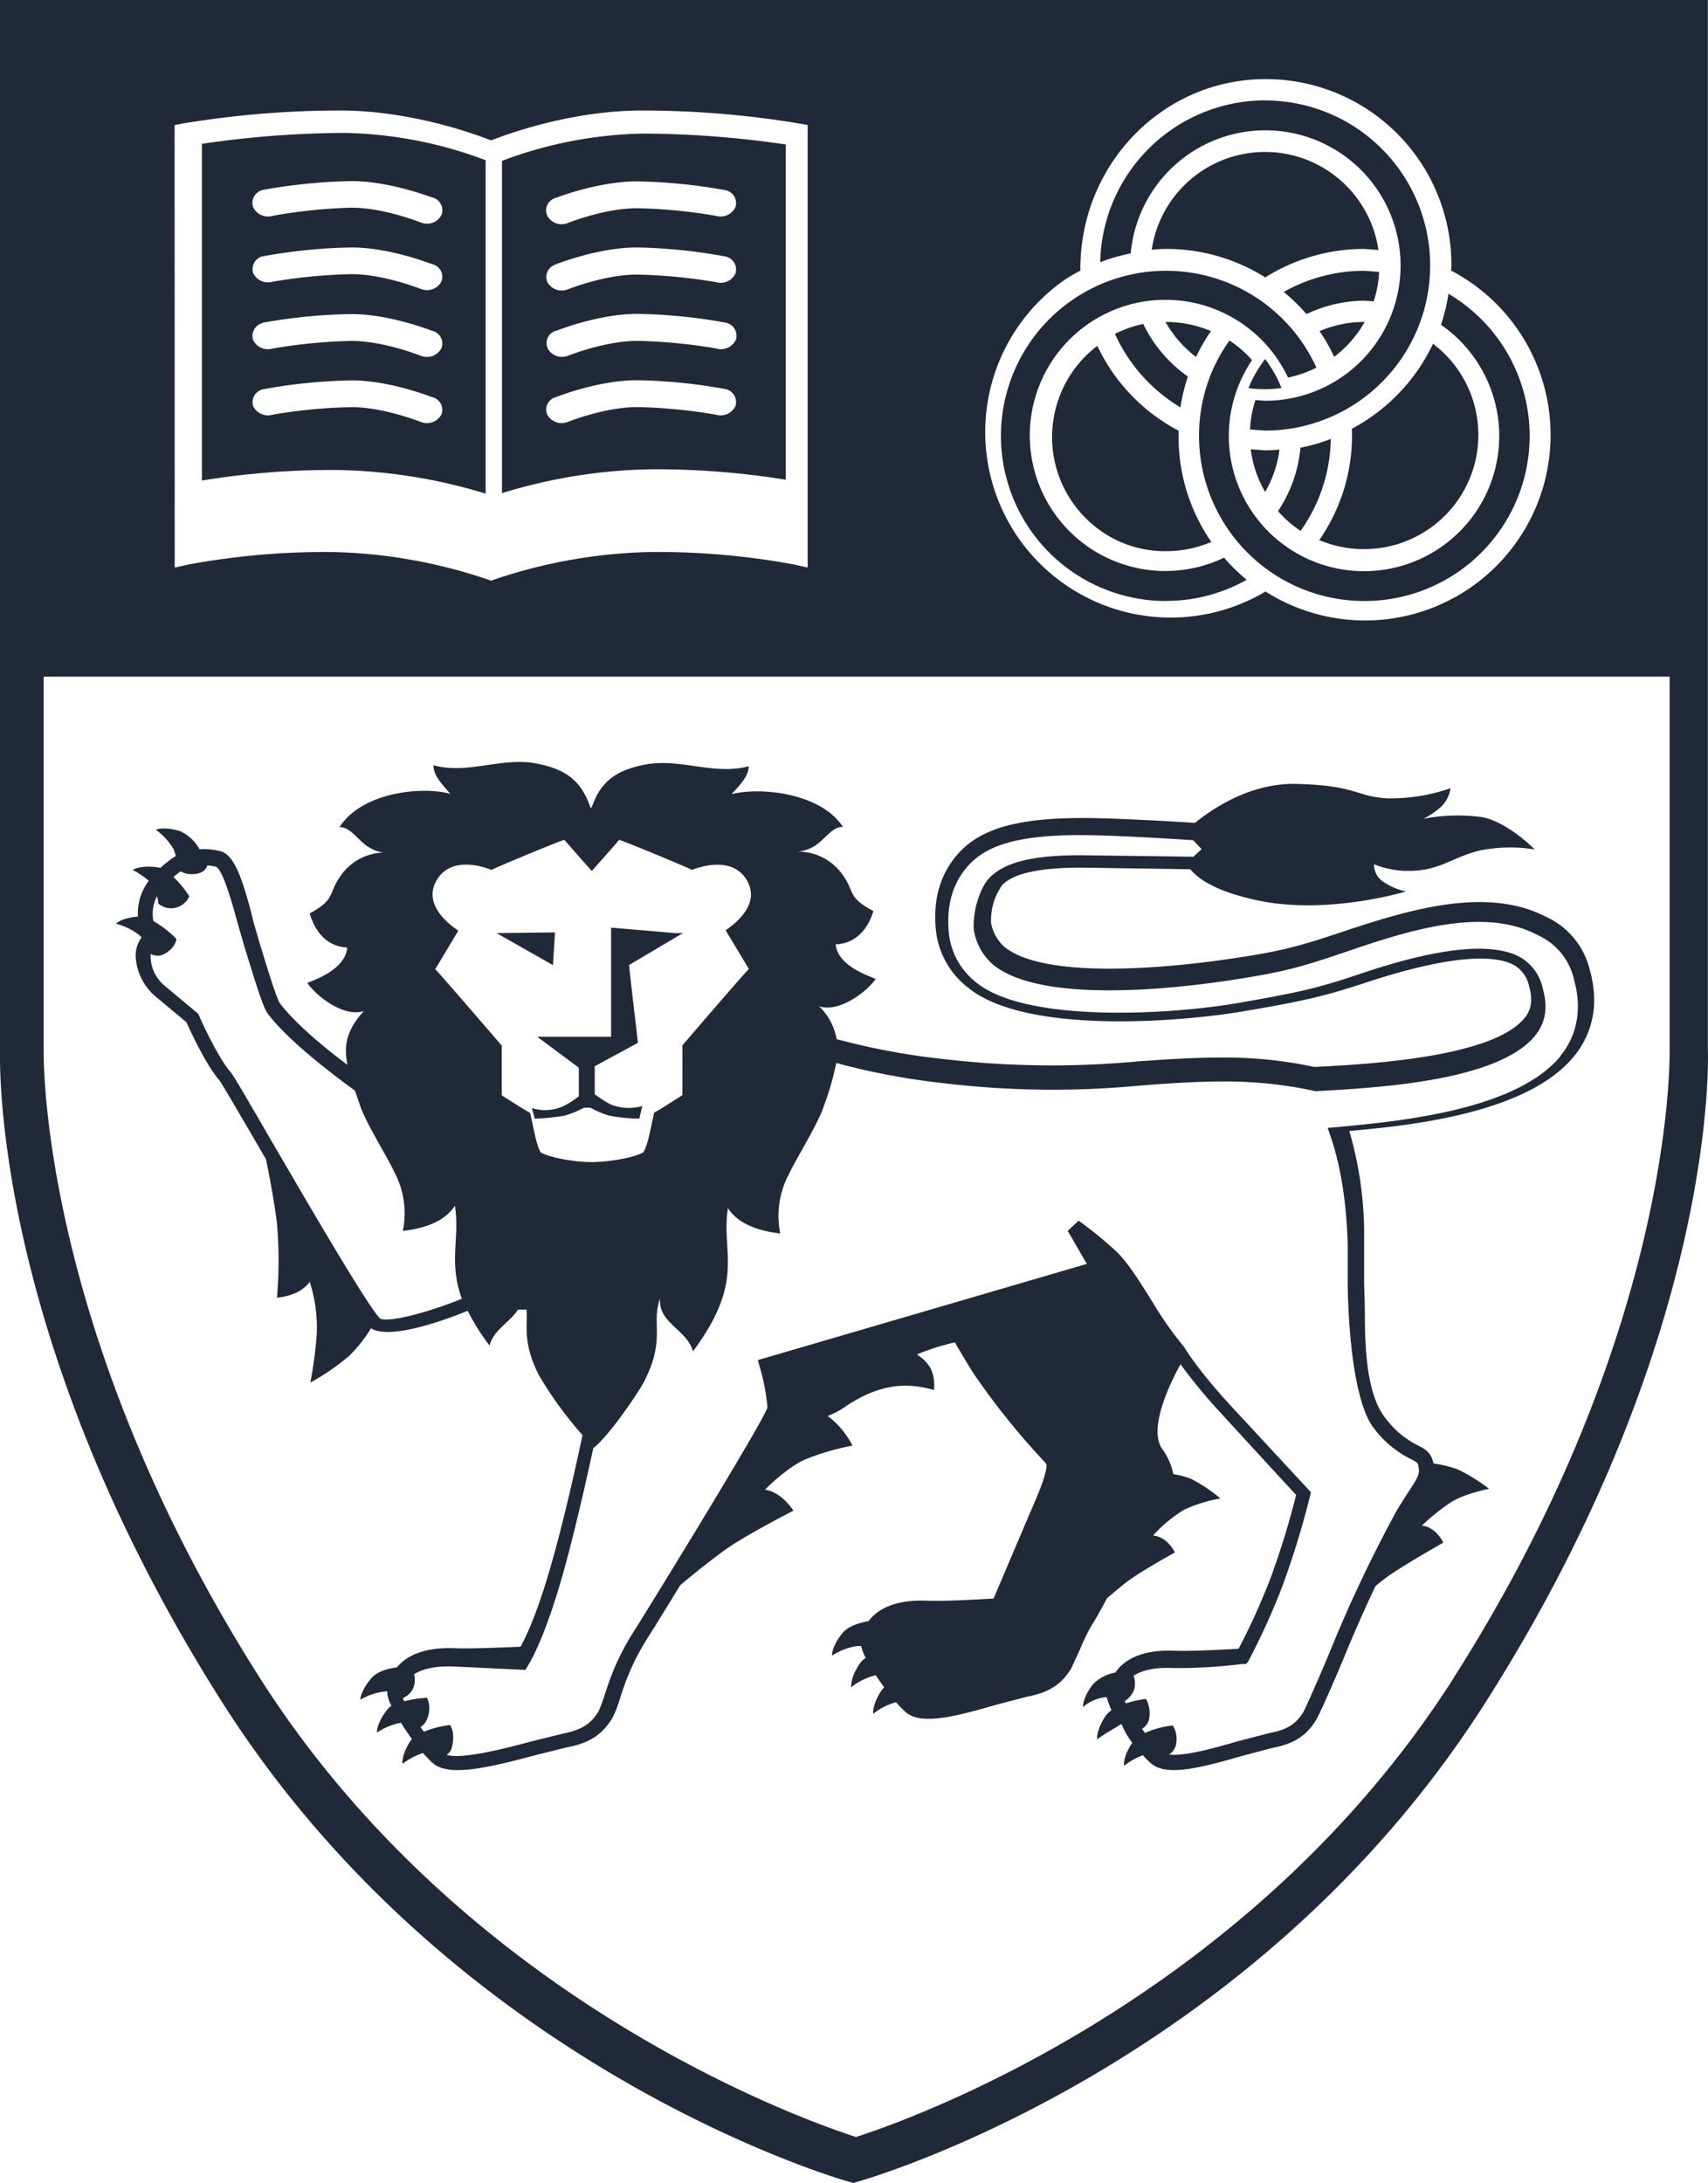<svg xmlns="http://www.w3.org/2000/svg" viewBox="0 0 313.03 400.04"><defs><style>.cls-1{fill:#1f2937;}</style></defs><g id="Layer_2" data-name="Layer 2"><g id="Layer_1-2" data-name="Layer 1"><g id="Layer_2-2" data-name="Layer 2"><g id="Layer_1-2-2" data-name="Layer 1-2"><path class="cls-1" d="M247.79,79.68a33.66,33.66,0,0,1-6,19.29,20.7,20.7,0,0,0,8.21,1.66A20.93,20.93,0,0,0,262.63,63a34.17,34.17,0,0,1-14.87,15.57Z"/><path class="cls-1" d="M244.52,65.39A21,21,0,0,0,250.11,59H250a21,21,0,0,0-8.16,1.68A35.28,35.28,0,0,1,244.52,65.39Z"/><path class="cls-1" d="M231.89,50.84A34,34,0,0,1,250,45.62l2.63.19a21,21,0,0,0-41.55-.06c.88-.06,1.77-.13,2.65-.13A34,34,0,0,1,231.89,50.84Z"/><path class="cls-1" d="M229.23,82.34a20.6,20.6,0,0,0,2.63,7.81,20.32,20.32,0,0,0,2.63-7.75c-.87.07-1.74.13-2.63.13Z"/><path class="cls-1" d="M219.2,65.42a33.34,33.34,0,0,1,2.74-4.74A21.31,21.31,0,0,0,213.72,59h-.11A21.13,21.13,0,0,0,219.2,65.42Z"/><path class="cls-1" d="M213.79,101A20.7,20.7,0,0,0,222,99.31a33.81,33.81,0,0,1-6-19.26V78.93a33.92,33.92,0,0,1-14.89-15.55,21,21,0,0,0,.45,33.77A20.26,20.26,0,0,0,213.7,101Z"/><path class="cls-1" d="M209.5,274.12c1.52-1.41,2.28-2.18,2.28-3.18s-.56-1.89-1.69-3.65a8.35,8.35,0,0,1-1.21-4.6c0-5.63,3.75-12.41,5.23-14.87-.42-.53-1-1.3-1.76-2.31l-.95-.64a27.55,27.55,0,0,1-5-4.77c-.21-.28-.42-.64-.65-1a57.06,57.06,0,0,0-18.2,2c2.35,1.35,2.9,3.1,3,5.35a35.82,35.82,0,0,0-13.05-.61c1.33,2.27,2.69,4.54,3.32,5.45a134.73,134.73,0,0,0,12.3,15.17,3.47,3.47,0,0,1,.94,2.56c0,2.48-1.57,6-3.51,10.42l-1,2.34-6,14.22-.88.05c-.41,0-9.95.61-13.07.46-3.4-.17-6,.41-7.61,1.66a4,4,0,0,1,.08,2.31,2.89,2.89,0,0,1-1.52,1.87,4.06,4.06,0,0,0,.26.51,19.05,19.05,0,0,1,3.65-.81,3.91,3.91,0,0,1,.61,3.06,4,4,0,0,1-1.4,2.32l.39.55a17.73,17.73,0,0,1,4.43-1.09,5.27,5.27,0,0,1,.73,3.44,2.85,2.85,0,0,1-1.13,1.84c2.55.81,9.15-1.08,13.26-2.27l6-1.55c3.06-.57,4.77-1.65,6.1-3.83l1.33-2.87a40.19,40.19,0,0,1,2.34-4.86c1.83-2.89,3.91-7.11,5.91-11.21,2.62-5.31,4.88-9.91,6.54-11.45"/><path class="cls-1" d="M96,237v.59h0l-.06-.17"/><path class="cls-1" d="M231.86,65.8a22.2,22.2,0,0,1,3,5.3,21.53,21.53,0,0,1-3,.23,22.22,22.22,0,0,1-3.05-.21,22.86,22.86,0,0,1,3.05-5.32"/><path class="cls-1" d="M238.33,82.05a32.83,32.83,0,0,0,5.57-1.61,29.87,29.87,0,0,1-5.54,16.85,20.75,20.75,0,0,1-4.14-3.63,24.68,24.68,0,0,0,4.11-11.61"/><path class="cls-1" d="M231.86,18.41a30.25,30.25,0,0,1,0,60.5l-2.77-.2a20.27,20.27,0,0,1,1-5.39l1.78.12a24.78,24.78,0,1,0-24.64-27,33.72,33.72,0,0,0-5.59,1.61,30.29,30.29,0,0,1,30.23-29.66"/><path class="cls-1" d="M250,49.62l2.76.21a20.53,20.53,0,0,1-1,5.39L250,55.11a24.92,24.92,0,0,0-10.56,2.45,34,34,0,0,0-4.17-4.06A30.18,30.18,0,0,1,250,49.62"/><path class="cls-1" d="M213.72,110.14a30.26,30.26,0,1,1,27.54-42.77,20.47,20.47,0,0,1-5.2,1.82,24.85,24.85,0,1,0-11.88,33.08l.15-.08a35.36,35.36,0,0,0,4.15,4.06,29.93,29.93,0,0,1-14.76,3.87"/><path class="cls-1" d="M209.52,59.35A25,25,0,0,0,217.71,69a33.24,33.24,0,0,0-1.37,5.65,30.18,30.18,0,0,1-12-13.46,20.79,20.79,0,0,1,5.19-1.82"/><path class="cls-1" d="M250,110.14a30.29,30.29,0,0,1-30.25-30.26,29.86,29.86,0,0,1,5.58-17.48A20.84,20.84,0,0,1,229.47,66a24.78,24.78,0,1,0,34.62-6.48,34.59,34.59,0,0,0,1.38-5.68A30.25,30.25,0,0,1,250,110.14"/><path class="cls-1" d="M291.37,177.77h0a14.36,14.36,0,0,0-8.12-9.8c-10.38-5.35-23.94-1.6-35.83,2.33-9,3-11.67,3.89-21.84,5.39-7.68,1.15-33.36,4.39-41.48-2.15a7.78,7.78,0,0,1-2.45-4.3,11,11,0,0,1,2-7c2-2.19,6.84-3.24,14.63-3.24l19.88.3c1.24,1.56,4.42,4.06,12.5,5.74,12.84,2.66,27-1.67,27-1.67a12.07,12.07,0,0,1-4.28-1.87,3.76,3.76,0,0,1-1.56-3.12,16.55,16.55,0,0,0,7,1.2c5.13-.14,7.52-2.52,12.31-3.7a27.82,27.82,0,0,1,10.13-.21s-4.84-5-9.65-5.93a33.64,33.64,0,0,0-10.76.31,14.35,14.35,0,0,0,3.28-2.22,6,6,0,0,0,1.72-3.39,33.12,33.12,0,0,1-11.56,1.86c-5.82-.29-5.39-2.35-16.69-2.64C229,143.44,222,148.39,219,150.8c-9.16-.58-16.37-.89-20.6-.89-11.64,0-18.36,1.85-22.48,6.19-3.43,3.63-4.92,8.34-4.43,14a15.34,15.34,0,0,0,6,10.95c10.86,8.75,40,6.07,50.33,4.29,11.55-1.95,15-2.85,21.69-5l.38-.13c5.18-1.69,20.93-6.81,27.53-3.39a5.87,5.87,0,0,1,2.83,3.95,9,9,0,0,1,.37,2.42,5.12,5.12,0,0,1-1.27,3.45c-6,7.16-28.64,8.39-38.46,8.89a78.33,78.33,0,0,0-16.37-1.73c-5.84,0-10.73.33-15.9.7a169,169,0,0,1-35.41-.39,125.31,125.31,0,0,1-19.89-3.69,10.77,10.77,0,0,0-3.2-6c3.88,1.22,8.94-2.92,10.36-5,0-.21-6.9-2-7.32-6.34,0-.13,4.88.4,6.92-6.12-4.88-2.57-3.35-3.52-5.7-6.72a10,10,0,0,0-8.75-4.16,6.81,6.81,0,0,0,3.17-.77c2.12-1,3.59-3.89,5.7-3.76-4.25-6.47-15.66-7.31-20.4-6,1.22-1.47,3.09-3.1,3.12-5.13-6.31,1.7-12.49-1.48-18.86-.33-5.27,1-8.28,3-9.93,7.92h-.22c-1.65-5-4.64-7.12-10-8.11-6.32-1.18-12.49,2.07-18.77.34,0,2.07,1.89,3.75,3.09,5.25-4.7-1.4-16.07-.53-20.31,6.1,2.11-.12,3.57,2.78,5.68,3.84a5.75,5.75,0,0,0,3.24.82,9.88,9.88,0,0,0-8.71,4.25c-2.35,3.28-.82,4.26-5.68,6.89,2,6.68,6.9,6.13,6.89,6.27-.41,4.47-7.27,6.28-7.3,6.49,1.43,2.12,6.46,6.38,10.34,5.13-3.19,3.56-3.71,6.28-3,9.87-5-3.75-9.82-7.89-12.41-11.33-.61-.87-2.55-7.26-3.83-11.48l-1-3.44L46,167.06c-1.54-5.69-3-10.45-5.63-11.08a12.94,12.94,0,0,0-3.82-.35A7.61,7.61,0,0,0,33,152.31c-3-.91-4.45-.26-4.45-.26a11.82,11.82,0,0,1,3.25,3.54,6.55,6.55,0,0,1,.41,1.3,9.86,9.86,0,0,0-1.43,1l-.23.17c-.31.25-.73.6-1.18,1a2.55,2.55,0,0,0-.61-.13c-3.11-.41-4.44.49-4.44.49a14.34,14.34,0,0,1,2.94,2,10,10,0,0,0-2,5.83,3.59,3.59,0,0,0,.05.72c-3,.22-4.07,1.3-4.07,1.3a11.88,11.88,0,0,1,4.31,2.11,4.49,4.49,0,0,1,.41.46l-.23.27a5.62,5.62,0,0,0-.87,3.12,10.38,10.38,0,0,0,3.45,7.22l5.85,4.87c2.11,4.71,4.44,8.85,6,10.59.48.6,3.74,6.21,7.2,12.15l1.4,2.42c.74,3.64,1.58,8.18,2,11.75a78.84,78.84,0,0,1,0,13.57s4.17-.2,6-2.91a27.7,27.7,0,0,1,1.3,9.48,77.24,77.24,0,0,1-1.18,9A42.83,42.83,0,0,0,64,248.47a26.65,26.65,0,0,0,4-5.05c3.34,2.13,13-1.29,17.72-3.2a40.68,40.68,0,0,0,4,6.37c.71-2.85,3.77-4.3,5.2-6.59h1.59c.18,3.15-.73,6.12,2.25,12a69.6,69.6,0,0,0,8,11c-1.13,5.35-3.3,15.09-5.53,23-2.57,9.13-4.65,13.66-5.83,15.77-3.44.17-9.71.38-11.71.29-4.78-.23-8.32.78-10.51,3-.15.15-.3.32-.44.49-1.66.23-3.57.76-4.61,1.92-2.08,2.36-2.09,4-2.09,4a11.74,11.74,0,0,1,4.57-1.5H71v.52a6.45,6.45,0,0,0,.74,2.12,4,4,0,0,0-.85.8c-1.92,2.49-1.81,4.11-1.81,4.11a11.61,11.61,0,0,1,4.41-1.81c.61,1,1.3,2,2,3a2.48,2.48,0,0,0-.25.3c-1.72,2.65-1.49,4.24-1.49,4.24a12.77,12.77,0,0,1,3.77-2,18.79,18.79,0,0,0,1.82,1.86c2.88,2.54,10,.89,19-1.51l5.61-1.4c4-.73,6.43-2.32,8.24-5.29a19.6,19.6,0,0,0,1.45-3.7l.52-1.57a43.71,43.71,0,0,1,4.71-9.76c.09-.12,2.51-4,5.82-9.41,2.93-2.44,6.46-5.26,9-7,3.91-2.63,11.72-6.62,11.72-6.62s-2.08-3.38-5.19-3.85c-.06,0,4-4.08,7.33-5.54a46,46,0,0,1,8.68-2.54,15.48,15.48,0,0,0-4.54-5.43,14.66,14.66,0,0,0,3.5-1.9c6.58-4.3,11.45-4.14,16-2.86.18-3-.57-4.8-3.14-6.52A43.53,43.53,0,0,1,175,246c1.5,2.58,3.19,5.43,4,6.53a134,134,0,0,0,12.64,15.58.8.8,0,0,1,.15.58c0,1.72-2.11,6.51-3.32,9.25l-1,2.37-5.38,12.64c-2.42.14-9.45.53-11.9.4-4.67-.22-8.13.76-10.27,2.89a6.31,6.31,0,0,0-.71.84c-1.74.31-3.82.94-4.85,2.25-2,2.5-1.88,4.08-1.88,4.08a11.77,11.77,0,0,1,4.49-1.75,6.32,6.32,0,0,1,.87,0,7.9,7.9,0,0,0,.82,2.15,4.38,4.38,0,0,0-1.16,1.15c-1.73,2.64-1.5,4.23-1.5,4.23a11.77,11.77,0,0,1,4.32-2.15h.22c.46.72,1,1.46,1.5,2.19a5.84,5.84,0,0,0-.51.59c-1.72,2.64-1.5,4.25-1.5,4.25a11.64,11.64,0,0,1,4.19-2.13,20.89,20.89,0,0,0,1.73,1.79c2.76,2.42,8.65,1,16.67-1.33l5.71-1.49c3.87-.72,6.28-2.27,8-5.17l1.5-3.24a40.51,40.51,0,0,1,2.13-4.46c.93-1.46,1.9-3.22,2.9-5.12,1.34-1.15,2.58-2.2,3.47-2.88,2.56-2,9-5.54,9-5.54s-1.31-2.84-4-3.11a25.42,25.42,0,0,1,5.71-4.73,26.09,26.09,0,0,1,6.64-2.05,28.84,28.84,0,0,0-5.36-3.59,15.65,15.65,0,0,0-3.29-.87,11.59,11.59,0,0,0-2.12-4.75c-2.27-3.53,1.06-11.1,3.45-15.39a96.24,96.24,0,0,0,7,8.52s11.61,12.67,14.19,15.43a151.61,151.61,0,0,1-4.71,15.29A125.18,125.18,0,0,1,227,302.15c-2.79.15-9.11.48-11.42.37-4.65-.23-8.11.75-10.26,2.89a6.8,6.8,0,0,0-.89,1.1,7.43,7.43,0,0,0-4.16,2.2c-1.91,2.52-1.79,4.13-1.79,4.13A7.45,7.45,0,0,1,203,311h-.16a16.86,16.86,0,0,0,.86,2.42,4.45,4.45,0,0,0-1.13,1.12c-1.72,2.64-1.5,4.23-1.5,4.23,1.27-1,2.74-1.74,4.31-2.77h.2a13.32,13.32,0,0,0,1.94,3.37h0C205.75,322,206,323.6,206,323.6a13.09,13.09,0,0,1,3.46-1.94,18.17,18.17,0,0,0,1.45,1.46c2.76,2.43,8.66,1,16.68-1.32l5.64-1.49c3.87-.71,6.27-2.26,8-5.16.79-1.29,4.3-9.46,5.26-11.82,1.73-4.24,3.68-8.62,5.58-12.63a27.67,27.67,0,0,1,2.55-2c3.16-2.19,9.91-6,9.91-6s-1.35-2.89-3.94-3.11a37.77,37.77,0,0,1,5.32-4.28c2.48-1.59,7-2.48,7-2.48a34.71,34.71,0,0,0-5.56-3.47,21.1,21.1,0,0,0-4.63-1.17c-.4-1.91-1.36-2.56-2.82-3.29a16.41,16.41,0,0,1-5.76-4.73c-3.46-4.08-4-11.87-4-19.64,0-1.71-.13-5.1-.13-5.1v-9.76a67.56,67.56,0,0,0-2.72-18.41c11.44-1,32.4-3.26,41-13.47a16.1,16.1,0,0,0,3.88-10.57A20.57,20.57,0,0,0,291.37,177.77ZM69.57,241.56c-2.67-3-13-20.8-19.89-32.6-5.17-8.91-7-12.08-7.55-12.65-1.36-1.55-3.69-5.75-5.67-10.23l-.15-.31-6.24-5.21a7.09,7.09,0,0,1-2.46-5.75,2.6,2.6,0,0,0,2.35.09c2.31-1.16,2.36-2.83,2.36-2.83a18.12,18.12,0,0,0-4.19-3.25,6.84,6.84,0,0,1,.64-4.57,4.94,4.94,0,0,1,.23,1.31,3.62,3.62,0,0,0,2.84.86,3.75,3.75,0,0,0,2.86-2.16,18.34,18.34,0,0,0-2.92-3.54l.42-.36.25-.18a6.6,6.6,0,0,1,.68-.5,3.59,3.59,0,0,0,1.69.51c2.89.14,3.16-1.59,3.16-1.59h0a8.13,8.13,0,0,1,1.63.25c.85.4,2.06,3.46,3.6,9.1l.54,1.92,1,3.44c2.34,7.66,3.53,11.38,4.31,12.43,3.33,4.41,10,9.75,16,14.14.29.84.59,1.72.91,2.67,1.13,3.36,4.94,9.29,6.34,12.32a16,16,0,0,1,1.52,10.71c4.34-.53,7.69-1.83,9.54-4.61.95,5.93-1.21,10.15,1.27,17.05C77.67,240.83,70.6,242.49,69.57,241.56ZM99,211.05c-.85-1.88-1.05-3.67-1.85-7.13-.36-.09-5.19-3.18-5.19-3.18v-9.12s-12.13-14.11-12.2-14l4.2-7v-.1c-1.88-1.25-6.38-4.8-4-9.1,2.54-4.55,8.4-2.7,10.12-2,.24-.24,13.18-5.6,13.37-5.51-.11-.07,5,5.71,5,5.71s5.17-5.78,5-5.71c.17-.09,13.12,5.27,13.36,5.51,1.73-.68,7.58-2.53,10.13,2,2.36,4.24-2,7.74-3.89,9l0,.16,4.2,7c-.07-.12-12.2,14-12.19,14s0,9.13,0,9.12-4.79,3.09-5.17,3.18c-.77,3.46-1,5.25-1.86,7.13-.26.6-4.89,1.88-9.37,1.95h-.36C103.94,212.92,99.32,211.64,99,211.05Zm187-17.51c-8.28,10.09-30.28,12-40.85,13l-1.83.16.59,1.71c1.28,3.72,2.84,10.17,3.09,19.82v7.15s.05,20.83,5,26.62a19.13,19.13,0,0,0,6.65,5.43c1.21.61,1.29.65,1.4,2,.09,1-.88,2.42-2,4.09l-1.9,3a251.52,251.52,0,0,0-12.27,25.8c-1.22,3-4.47,10.47-5,11.41-1.34,2.19-3,3.27-6.11,3.84l-5.91,1.53c-3.79,1.1-9.66,2.79-12.59,2.44a3,3,0,0,0,1.29-2,4.72,4.72,0,0,0-.62-3.34,17.68,17.68,0,0,0-5.1,1.37l-.55-.75a2.73,2.73,0,0,0,1.36-2.1,5.52,5.52,0,0,0-.62-3.38,18.73,18.73,0,0,0-3.69.82l-.22-.41a4.57,4.57,0,0,0,1.63-1.83,4,4,0,0,0,0-2.82c1.63-1.08,4.11-1.58,7.31-1.42a93.28,93.28,0,0,0,12.49-.73h.8l.38-.42a126.15,126.15,0,0,0,6.35-14,157.73,157.73,0,0,0,5-16.33l.17-.74L225,257c-6-6.64-7.87-10-7.89-10l-.06-.11-.09-.11a64.69,64.69,0,0,1-4.87-6.76L211,238.26c-2.15-3.46-4.2-6.73-6.32-8.84a72.43,72.43,0,0,0-7-5.72l-2,1.86,3.51,6.06-60.3,17.63.38,1.36a36.38,36.38,0,0,1,1.35,7,1.48,1.48,0,0,1,0,.42c-.71,2.32-18.3,31.1-24.25,40.62a45,45,0,0,0-5,10.3l-.55,1.62a22.47,22.47,0,0,1-1.15,3.09c-1.37,2.27-3.16,3.37-6.32,4l-5.81,1.43c-4.6,1.23-12.79,3.4-15.7,2.5a2.16,2.16,0,0,0,1-1.47c.65-2.69-.35-4-.35-4a18.52,18.52,0,0,0-4.8,1.23c-.21-.28-.42-.56-.62-.85A3,3,0,0,0,78.28,315a4.88,4.88,0,0,0,0-3.86,19.13,19.13,0,0,0-4.18.64,3.15,3.15,0,0,1-.27-.59,3.74,3.74,0,0,0,1.8-1.6,4.07,4.07,0,0,0,.26-2.77c1.67-1.07,4.19-1.56,7.41-1.41l12.75.6h.25l.39-.64c1.18-1.93,3.6-6.7,6.57-17.25,2.15-7.75,4.27-17.12,5.47-22.73,3-2.35,8.41-10.39,9.39-12.34,3.92-7.76,1.17-10.47,2.87-15.11-.47,4.49,5,5.75,6,9.72,9.74-13.09,5.11-18.06,6.42-26.25,1.86,2.8,5.23,4.1,9.59,4.64a16.19,16.19,0,0,1,1.55-10.8c1.41-3,5.24-9.06,6.38-12.39a52.32,52.32,0,0,0,2.33-8.06A128.3,128.3,0,0,0,173,198.51a168.32,168.32,0,0,0,36.25.4c5.15-.38,10.07-.75,15.77-.72a76.59,76.59,0,0,1,16,1.76l.2.05h-.65c11.85-.64,33.91-1.82,40.76-10.19,1.92-2.35,2.39-5.16,1.43-8.61a8.73,8.73,0,0,0-4.23-5.84c-7.71-4.09-23.78,1.28-29.84,3.3l-.38.13c-6.55,2.17-9.95,3.05-21.34,5-11.69,2.08-38.85,3.86-48.1-3.79a13.17,13.17,0,0,1-5-9.3q-.62-7.51,3.7-12.19c3.52-3.83,9.64-5.47,20.42-5.47,4.21,0,11.47.33,20.7.94l1.53,1.63L218.71,157,198,156.73c-8.9,0-14,1.31-16.77,4.26-1.56,1.7-3,5.87-2.76,9.39a10.65,10.65,0,0,0,3.5,6.37c8.8,7.28,33.58,4.41,43.82,2.84,10-1.54,12.71-2.37,22.37-5.66,11.35-3.86,24.24-7.56,33.62-2.58a11.77,11.77,0,0,1,6.73,8.31h0c1.44,5.24.56,10.09-2.55,13.87Z"/><path class="cls-1" d="M101.72,170.87l-.38,6L91,171Z"/><path class="cls-1" d="M115.28,176.72c0,.47,1.64,14.38,1.64,14.38L109,195.4v5.13a21.47,21.47,0,0,0,2.94,1.88,8.9,8.9,0,0,0,5.13.44l.64-.16-.54,2.31h-.24a29.06,29.06,0,0,1-5.33-.57,15.67,15.67,0,0,1-3.37-1.43H107a17.73,17.73,0,0,1-3.45,1.43,38.59,38.59,0,0,1-5.32.57H98l-.52-1.93.6.16a8.19,8.19,0,0,0,5-.44,14.32,14.32,0,0,0,3-1.9v-5.23c-.3-.21-7.61-5.66-7.61-5.66H112V170l11.74,1h1.41l-10,5.93"/><path class="cls-1" d="M144,87.91V26.48a182.65,182.65,0,0,0-26.12-2,76.86,76.86,0,0,0-25.88,5V90.37A98,98,0,0,1,119.41,86,150,150,0,0,1,144,87.91ZM101.93,36.24c.32-.11,7.76-3,14.82-3a100.9,100.9,0,0,1,16.17,1.6,2.43,2.43,0,0,1,1.94,2.84,1.14,1.14,0,0,1-.06.25,3,3,0,0,1-3.56,1.63,96.46,96.46,0,0,0-14.49-1.4c-6,0-12.75,2.73-12.82,2.76a3,3,0,0,1-3.66-1.44,2.39,2.39,0,0,1,1.29-3.12A2.65,2.65,0,0,1,101.93,36.24Zm0,12.18c.32-.11,7.76-3.07,14.82-3.07A98.57,98.57,0,0,1,132.92,47a2.43,2.43,0,0,1,1.94,2.84,1.14,1.14,0,0,1-.06.25,3,3,0,0,1-3.56,1.62,97.77,97.77,0,0,0-14.49-1.39c-6,0-12.75,2.73-12.82,2.76a3,3,0,0,1-3.66-1.48,2.37,2.37,0,0,1,1.38-3.05C101.74,48.47,101.84,48.45,101.93,48.42ZM102,60.59c.32-.1,7.76-3.07,14.82-3.07A97.48,97.48,0,0,1,133,59.13,2.43,2.43,0,0,1,134.93,62a1.14,1.14,0,0,1-.06.25,3,3,0,0,1-3.56,1.62,96.46,96.46,0,0,0-14.49-1.4c-6,0-12.75,2.74-12.82,2.76a3,3,0,0,1-3.66-1.44,2.36,2.36,0,0,1,1.28-3.08,2.78,2.78,0,0,1,.38-.12Zm1.93,16.78a3,3,0,0,1-3.66-1.44,2.36,2.36,0,0,1,1.34-3.07l.32-.1c.32-.11,7.76-3.08,14.82-3.08a97.5,97.5,0,0,1,16.17,1.62,2.43,2.43,0,0,1,1.94,2.84,1.14,1.14,0,0,1-.06.25A3,3,0,0,1,131.24,76a96.46,96.46,0,0,0-14.49-1.4C110.74,74.61,104,77.35,103.93,77.37Z"/><path class="cls-1" d="M313,192.13V0H0V193.75c0,9.08,2,57.12,40.59,118,42.19,66.57,111.82,87.15,114.75,88l1.06.29,1-.29c2.95-.85,72.79-21.42,115-88C314.55,245.38,313.1,194.27,313,192.13ZM198,49.6v-.33c0-19.94,16.32-36,36.22-34.7A34,34,0,0,1,266,48.49h0a6.64,6.64,0,0,1-.06,1.09,34,34,0,1,1-34,58.82,34,34,0,0,1-36.67-57.22c.89-.57,1.8-1.1,2.74-1.58ZM32,22.91l1.72-.31a176,176,0,0,1,28.54-2.35c12,0,22.95,3.63,27.75,5.47,4.79-1.84,15.68-5.47,27.76-5.47a177,177,0,0,1,28.53,2.35l1.72.31V104l-2.53-.56a137.78,137.78,0,0,0-26.19-2.28,95.18,95.18,0,0,0-28.58,5l-.71.26-.71-.26a95.11,95.11,0,0,0-28.57-5,138.61,138.61,0,0,0-26.19,2.29l-2.52.56Zm234.61,284.3h0C228.64,367,165.64,388.83,156.88,391.62c-8.71-2.8-71.51-24.59-109.44-84.41S8,199.31,8,192.77V124H306v68.67C306,199.38,304.62,247.36,266.59,307.21Z"/><path class="cls-1" d="M89,90.46V29.36h0a76.73,76.73,0,0,0-25.81-5,182.19,182.19,0,0,0-26.19,2V88.06a148.29,148.29,0,0,1,24.72-1.93A98.27,98.27,0,0,1,89,90.46ZM48.25,34.79a100.9,100.9,0,0,1,16.17-1.6c7.07,0,14.5,2.94,14.83,3A2.4,2.4,0,0,1,81,39.11a2.13,2.13,0,0,1-.08.27,3,3,0,0,1-3.66,1.44c-.07,0-6.82-2.76-12.84-2.76a95,95,0,0,0-14.48,1.5,3,3,0,0,1-3.56-1.63,2.43,2.43,0,0,1,1.56-3.06Zm0,12.17a98.57,98.57,0,0,1,16.17-1.61c7.07,0,14.5,3,14.83,3.07A2.38,2.38,0,0,1,81,51.3a2,2,0,0,1-.08.26A3,3,0,0,1,77.26,53c-.07,0-6.82-2.76-12.84-2.76a97.77,97.77,0,0,0-14.48,1.39A3,3,0,0,1,46.38,50,2.44,2.44,0,0,1,48,47Zm0,12.17a97.54,97.54,0,0,1,16.17-1.57c7.07,0,14.5,3,14.83,3.07A2.38,2.38,0,0,1,81,63.5a1.71,1.71,0,0,1-.09.3,3,3,0,0,1-3.66,1.44c-.07,0-6.82-2.76-12.84-2.76a96.21,96.21,0,0,0-14.48,1.4,3,3,0,0,1-3.56-1.62,2.43,2.43,0,0,1,1.57-3ZM46.38,74.39a2.43,2.43,0,0,1,1.62-3l.25-.06a98.58,98.58,0,0,1,16.17-1.62c7.07,0,14.5,3,14.83,3.08A2.38,2.38,0,0,1,81,75.63a1.71,1.71,0,0,1-.09.3,3,3,0,0,1-3.66,1.44c-.07,0-6.82-2.76-12.84-2.76A96.21,96.21,0,0,0,49.94,76,3,3,0,0,1,46.38,74.39Z"/></g></g></g></g></svg>